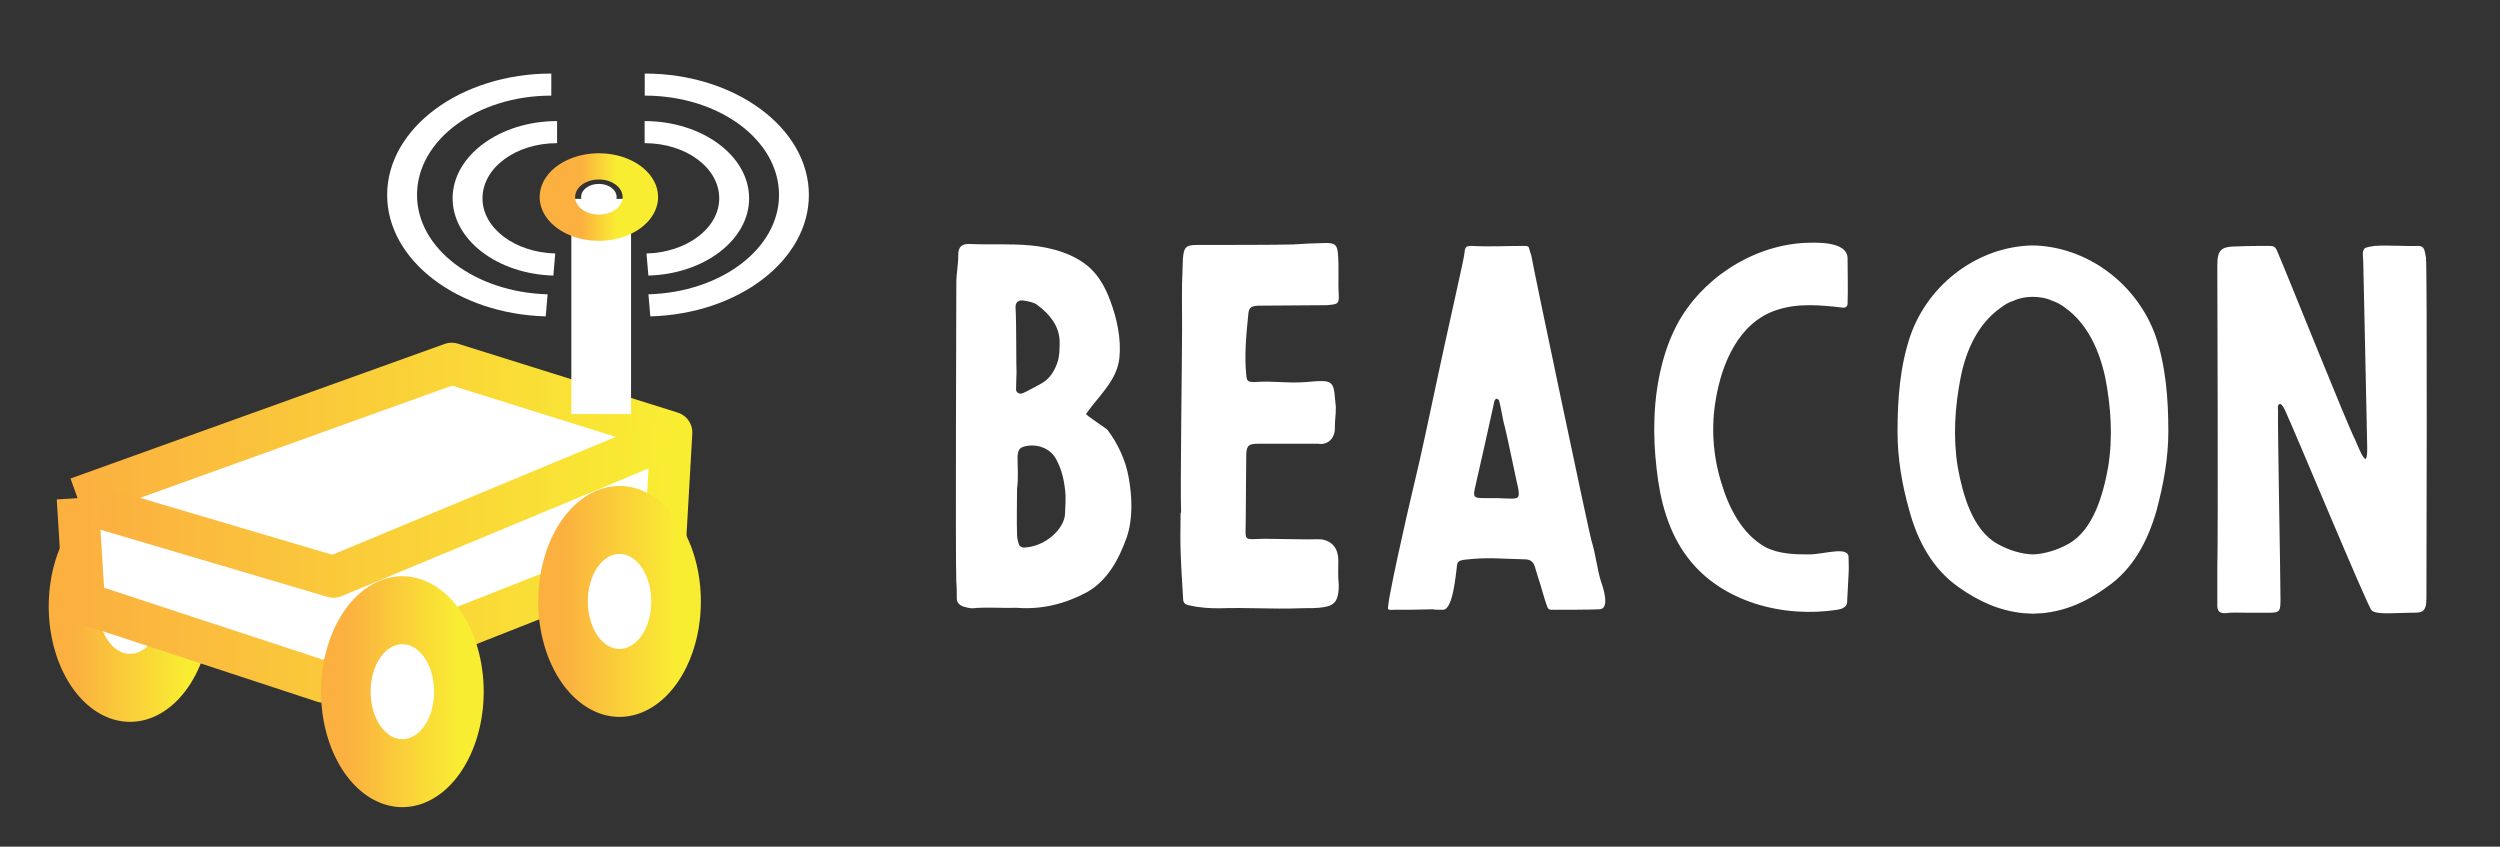 
        <svg xmlns="http://www.w3.org/2000/svg" xmlns:xlink="http://www.w3.org/1999/xlink" version="1.1" width="3187.5" height="1079.536" viewBox="0 0 3187.5 1079.536">
			
			<rect x="0" y="0" width="3187.5" height="1079.536" fill="#333333" stroke="none"/>
			
			<g transform="scale(9.375) translate(10, 10)">
				<defs id="SvgjsDefs38808"><linearGradient id="SvgjsLinearGradient38813"><stop id="SvgjsStop38814" stop-color="#fbb040" offset="0"/><stop id="SvgjsStop38815" stop-color="#f9ed32" offset="1"/></linearGradient></defs><g id="SvgjsG38809" featureKey="symbolFeature-0" transform="matrix(4.056,0,0,4.056,-20.869,-17.605)" fill="#fff"><g xmlns="http://www.w3.org/2000/svg"><path transform="matrix(0.594,0,0,0.814,2.531,32.473)" d="m 10.782,-12.611 a 3.19,3.355 0 1 1 -6.381,0 3.19,3.355 0 1 1 6.381,0 z" style="" fill-opacity="1" stroke="url(#SvgjsLinearGradient38813)" stroke-width="2.8" stroke-miterlimit="4" stroke-opacity="1" stroke-dasharray="none" stroke-dashoffset="0"/><path d="m 5.281,18.578 12.542,-4.511 7.371,2.31 -0.22,3.851 -11.442,4.511 -8.031,-2.64 -0.22,-3.521" style="" fill-opacity="1" stroke="url(#SvgjsLinearGradient38813)" stroke-width="1.4" stroke-linecap="butt" stroke-linejoin="round" stroke-miterlimit="4" stroke-opacity="1" stroke-dasharray="none"/><path style="" d="m 24.297,5.081 c 2.491,0 4.504,1.488 4.504,3.331 0,1.8 -1.946,3.264 -4.379,3.331 l 0.063,0.74 c 2.958,-0.081 5.317,-1.882 5.317,-4.071 0,-2.243 -2.471,-4.071 -5.504,-4.071 l 0,0.74 z" fill-opacity="1" stroke="none"/><path style="" d="m 21.166,5.081 c -2.491,0 -4.504,1.488 -4.504,3.331 0,1.8 1.946,3.264 4.379,3.331 l -0.063,0.74 c -2.958,-0.081 -5.317,-1.882 -5.317,-4.071 0,-2.243 2.471,-4.071 5.504,-4.071 l 0,0.74 z" fill-opacity="1" stroke="none"/><path style="" d="m 24.294,6.675 c 1.387,0 2.502,0.825 2.502,1.85 0,1.003 -1.085,1.813 -2.439,1.85 l 0.063,0.74 c 1.88,-0.052 3.378,-1.199 3.378,-2.59 0,-1.426 -1.575,-2.59 -3.503,-2.59 l 0,0.74 z" fill-opacity="1" stroke="none"/><path style="" d="m 21.36,6.675 c -1.387,0 -2.502,0.825 -2.502,1.85 0,1.003 1.085,1.813 2.439,1.85 l -0.063,0.74 c -1.88,-0.052 -3.378,-1.199 -3.378,-2.59 0,-1.426 1.575,-2.59 3.503,-2.59 l 0,0.74 z" fill-opacity="1" stroke="none"/><path style="" d="m 21.837,8.543 0,7.216 2.002,0 0,-7.216 -2.002,0 z" fill-opacity="1" fill-rule="evenodd" stroke="none"/><path transform="matrix(2.002,0,0,1.48,18.398,2.414)" d="m 2.476,4.1 a 0.297,0.297 0 1 1 -0.594,0 0.297,0.297 0 1 1 0.594,0 z" style="" stroke="url(#SvgjsLinearGradient38813)" stroke-width="1.389" stroke-linejoin="round" stroke-miterlimit="4" stroke-opacity="1" stroke-dasharray="none"/><path transform="matrix(0.594,0,0,0.814,18.944,32.307)" d="m 10.782,-12.611 a 3.19,3.355 0 1 1 -6.381,0 3.19,3.355 0 1 1 6.381,0 z" style="" fill-opacity="1" stroke="url(#SvgjsLinearGradient38813)" stroke-width="2.8" stroke-miterlimit="4" stroke-opacity="1" stroke-dasharray="none" stroke-dashoffset="0"/><path transform="matrix(0.594,0,0,0.814,11.662,35.333)" d="m 10.782,-12.611 a 3.19,3.355 0 1 1 -6.381,0 3.19,3.355 0 1 1 6.381,0 z" style="" fill-opacity="1" stroke="url(#SvgjsLinearGradient38813)" stroke-width="2.8" stroke-miterlimit="4" stroke-opacity="1" stroke-dasharray="none" stroke-dashoffset="0"/><path d="m 6.051,18.908 7.811,2.31 11.112,-4.621" style="" stroke="url(#SvgjsLinearGradient38813)" stroke-width="1.4" stroke-linecap="butt" stroke-linejoin="round" stroke-miterlimit="4" stroke-opacity="1" stroke-dasharray="none"/><path d="m 14.082,20.448 0,3.851" style="" stroke="url(#SvgjsLinearGradient38813)" stroke-width="1.4" stroke-linecap="butt" stroke-linejoin="round" stroke-miterlimit="4" stroke-opacity="1" stroke-dasharray="none"/></g></g><g id="SvgjsG38810" featureKey="nameFeature-0" transform="matrix(1.665,0,0,1.665,116.663,6.795)" fill="#fff"><path d="M2.04 13.08 c0 1.92 -0.08 22.56 0 24.4 c0.04 0.44 0.04 0.88 0.04 1.32 c0 0.32 0.2 0.52 0.48 0.64 c0.24 0.08 0.56 0.16 0.8 0.16 c1.16 -0.12 2.4 0 3.6 -0.04 c2.08 0.16 3.96 -0.32 5.76 -1.28 c1.68 -0.96 2.6 -2.68 3.24 -4.48 c0.52 -1.52 0.44 -3.32 0.16 -4.88 c-0.24 -1.4 -0.88 -2.76 -1.72 -3.88 c-0.12 -0.16 -1.84 -1.24 -1.76 -1.32 c1.04 -1.48 2.52 -2.72 2.72 -4.56 c0.16 -1.6 -0.2 -3.24 -0.76 -4.72 c-0.36 -0.96 -0.84 -1.88 -1.6 -2.6 c-1.28 -1.2 -3.2 -1.72 -4.88 -1.88 c-1.72 -0.16 -3.32 -0.04 -5.04 -0.12 c-0.6 0 -0.88 0.24 -0.88 0.88 c0 0.84 -0.16 1.52 -0.16 2.36 z M6.96 20.36 c-0.04 -0.44 0 -3.96 -0.08 -5.28 c-0.04 -0.48 0.24 -0.72 0.76 -0.6 c0.4 0.08 0.72 0.12 1.04 0.36 c1 0.76 1.76 1.68 1.8 2.96 c0 0.64 0 1.28 -0.24 1.88 c-0.28 0.72 -0.68 1.28 -1.4 1.64 c-0.48 0.24 -0.92 0.52 -1.4 0.72 c-0.24 0.08 -0.48 -0.04 -0.52 -0.28 c0 -0.48 0.04 -1.4 0.04 -1.4 z M10.96 30.96 c0 0.2 -0.04 0.56 -0.04 0.92 c-0.04 1.2 -1.6 2.72 -3.4 2.76 c-0.12 0 -0.32 -0.12 -0.36 -0.24 c-0.08 -0.24 -0.16 -0.52 -0.16 -0.8 c-0.04 -1.24 0 -2.44 0 -3.76 c0.12 -0.84 0.04 -1.72 0.04 -2.6 c0.04 -0.68 0.2 -0.8 0.84 -0.92 c0.96 -0.12 1.84 0.28 2.28 1.04 c0.52 0.92 0.72 1.92 0.8 2.96 l0 0.64 z M20.4 31.8 l-0.04 0 c0 1 -0.04 2.04 0 3.08 c0.04 1.28 0.12 2.56 0.2 3.84 c0 0.44 0.12 0.56 0.52 0.64 c0.84 0.2 1.64 0.24 2.48 0.24 c2.16 -0.08 4.32 0.08 6.48 0 c0.88 -0.04 1.28 0.04 2.16 -0.12 c0.8 -0.16 1.08 -0.6 1.08 -1.8 c-0.08 -0.76 -0.04 -1.08 -0.04 -2 c0 -1.32 -0.92 -1.76 -1.72 -1.72 c-0.56 0.04 -3.24 -0.04 -4.32 -0.04 c-1.8 0.04 -1.52 0.28 -1.52 -1.6 c0 -1.52 0.04 -3.48 0.04 -5.04 c0 -0.84 0.08 -1.12 0.88 -1.12 l5 0 c0.8 0.12 1.36 -0.44 1.36 -1.28 s0.08 -0.88 0.08 -1.72 l-0.12 -1.2 c-0.08 -0.68 -0.32 -0.92 -1 -0.92 c-0.44 0 -0.88 0.04 -1.32 0.08 c-1.72 0.12 -2.52 -0.12 -4.2 0 c-0.56 0 -0.64 -0.08 -0.68 -0.6 c-0.16 -1.56 0 -3.28 0.16 -4.84 c0.04 -0.64 0.2 -0.76 0.8 -0.8 l5.64 -0.04 c0.76 -0.08 1 -0.04 0.96 -0.8 c-0.08 -1.16 0.04 -2.36 -0.08 -3.52 c-0.08 -0.64 -0.28 -0.76 -1 -0.76 c-1.2 0.04 -1.48 0.04 -2.68 0.12 c-1.2 0.04 -6 0.04 -7.16 0.04 c-1.68 0 -1.8 -0.12 -1.84 1.92 c-0.08 1.6 -0.04 3.24 -0.04 4.88 c0 2.8 -0.16 12.84 -0.08 15.08 z M40.96 39.68 c0.12 0.04 0.48 0.04 0.84 0.04 c0.8 0 1.04 -2.88 1.12 -3.48 c0.04 -0.48 0.16 -0.52 0.56 -0.6 c2 -0.24 3 -0.08 5 -0.04 c0.44 0 0.68 0.2 0.8 0.56 l0.28 0.92 c0.24 0.68 0.44 1.52 0.68 2.2 c0.16 0.48 0.2 0.44 0.68 0.44 c0.64 0 2.96 0 3.64 -0.04 c0.92 0 0.28 -1.88 0.16 -2.2 c-0.36 -1.12 -0.44 -2.28 -0.8 -3.4 c-0.16 -0.48 -4.72 -22.12 -4.92 -23.32 c-0.28 -0.72 -0.04 -0.76 -0.68 -0.76 c-1.36 0 -2.8 0.08 -4.2 0 c-0.56 0 -0.52 0.16 -0.6 0.76 c-0.08 0.56 -1.52 6.92 -2.08 9.56 c-0.72 3.32 -1.36 6.52 -2.16 9.8 c-0.28 1.16 -2.2 9.52 -1.96 9.56 c0.12 0.08 0.32 0.04 0.48 0.04 c1 0 1.92 0 3.16 -0.04 z M46.2 30.6 l-0.84 0 c-1.12 0 -1.16 0 -0.88 -1.16 c0.2 -0.88 1.28 -5.64 1.52 -6.8 c0.04 -0.08 0.12 -0.16 0.16 -0.16 c0.08 0 0.16 0.08 0.2 0.12 c0.16 0.48 0.32 1.68 0.48 2.16 c0.36 1.52 0.6 2.8 0.96 4.44 c0.36 1.44 0.2 1.44 -0.52 1.44 c-0.36 0 -0.72 -0.04 -1.08 -0.04 z M74.84 14.72 c0.04 -1.32 0 -2.4 0 -3.68 c0 -1.48 -2.68 -1.32 -3.64 -1.28 c-4.28 0.28 -8.36 3 -10.32 6.72 c-0.56 1.08 -0.96 2.2 -1.24 3.36 c-0.68 2.72 -0.72 5.6 -0.4 8.36 c0.28 2.6 0.96 5.2 2.56 7.28 c2.76 3.64 7.84 4.92 12.2 4.24 c0.2 -0.04 0.4 -0.08 0.56 -0.2 c0.12 -0.08 0.24 -0.24 0.24 -0.4 l0.12 -2.28 c0.04 -0.72 0 -0.68 0 -1.4 c0 -0.96 -2 -0.24 -3.24 -0.24 c-1.2 0 -2.48 -0.04 -3.56 -0.6 c-1.92 -1.08 -3 -3.24 -3.6 -5.28 c-0.68 -2.2 -0.84 -4.56 -0.44 -6.8 c0.48 -2.92 1.88 -6.28 4.96 -7.28 c1.76 -0.6 3.64 -0.4 5.4 -0.2 c0.24 0.04 0.4 -0.12 0.4 -0.32 z M100 17.36 c0.84 2.48 1.04 5.16 1.04 7.8 c0 2.2 -0.4 4.32 -0.96 6.44 c-0.72 2.52 -1.92 4.8 -4.08 6.28 c-1.6 1.16 -3.28 1.92 -5.24 2.12 c-0.28 0 -0.52 0.04 -0.8 0.04 c-0.24 0 -0.48 -0.04 -0.76 -0.04 c-1.96 -0.2 -3.64 -0.96 -5.28 -2.12 c-2.12 -1.48 -3.36 -3.76 -4.04 -6.28 c-0.6 -2.12 -0.96 -4.24 -0.96 -6.44 c0 -2.64 0.2 -5.32 1.04 -7.8 c1.48 -4.28 5.56 -7.32 10 -7.4 c4.44 0.08 8.52 3.12 10.04 7.4 z M96.12 28.08 c0.4 -2.44 0.24 -4.92 -0.24 -7.36 c-0.48 -2.2 -1.44 -4.36 -3.28 -5.68 c-0.32 -0.24 -0.68 -0.44 -1.04 -0.56 c-0.52 -0.24 -1.08 -0.32 -1.6 -0.32 s-1.04 0.08 -1.56 0.32 c-0.4 0.12 -0.72 0.32 -1.04 0.56 c-1.88 1.32 -2.84 3.48 -3.28 5.68 c-0.48 2.44 -0.64 4.92 -0.24 7.36 c0.4 2.2 1.2 5.16 3.28 6.28 c0.88 0.48 1.84 0.8 2.84 0.84 c1 -0.04 2 -0.36 2.88 -0.84 c2.08 -1.12 2.88 -4.08 3.28 -6.28 z M122.08 10.92 c0.12 0.56 0.04 27.2 0.04 27.88 c0 1.2 -0.44 1.16 -1.24 1.16 c-1.2 0 -2.88 0.2 -3.24 -0.2 c-0.32 -0.28 -6.24 -14.56 -7.08 -16.36 c-0.08 -0.16 -0.28 -0.56 -0.44 -0.48 c-0.2 0.08 -0.12 0.36 -0.12 0.52 c-0.04 1.4 0.2 13.48 0.2 15.4 c0 0.96 -0.04 1.12 -0.84 1.12 l-2 0 c-0.52 0 -1.16 -0.04 -1.68 0.04 c-0.4 0 -0.6 -0.12 -0.64 -0.52 l0 -3.16 c0.08 -3.36 0 -23.28 0 -24.76 c0 -1.28 0.36 -1.52 1.64 -1.52 c0.88 -0.04 1.76 -0.04 2.64 -0.04 c0.28 0 0.44 0.04 0.6 0.4 c1.08 2.52 5.68 14.08 6.4 15.48 c0.12 0.28 0.56 1.4 0.8 1.52 l0.04 0 c0.16 -0.16 0.12 -0.96 0.12 -1.2 c0 -0.6 -0.32 -14.64 -0.32 -14.92 c0 -0.4 -0.12 -0.76 0.08 -1.04 c0.12 -0.16 0.64 -0.2 0.84 -0.24 c1.12 -0.08 2.44 0.04 3.56 0 c0.56 0 0.52 0.4 0.64 0.92 z"/></g>
			</g>
		</svg>
	
